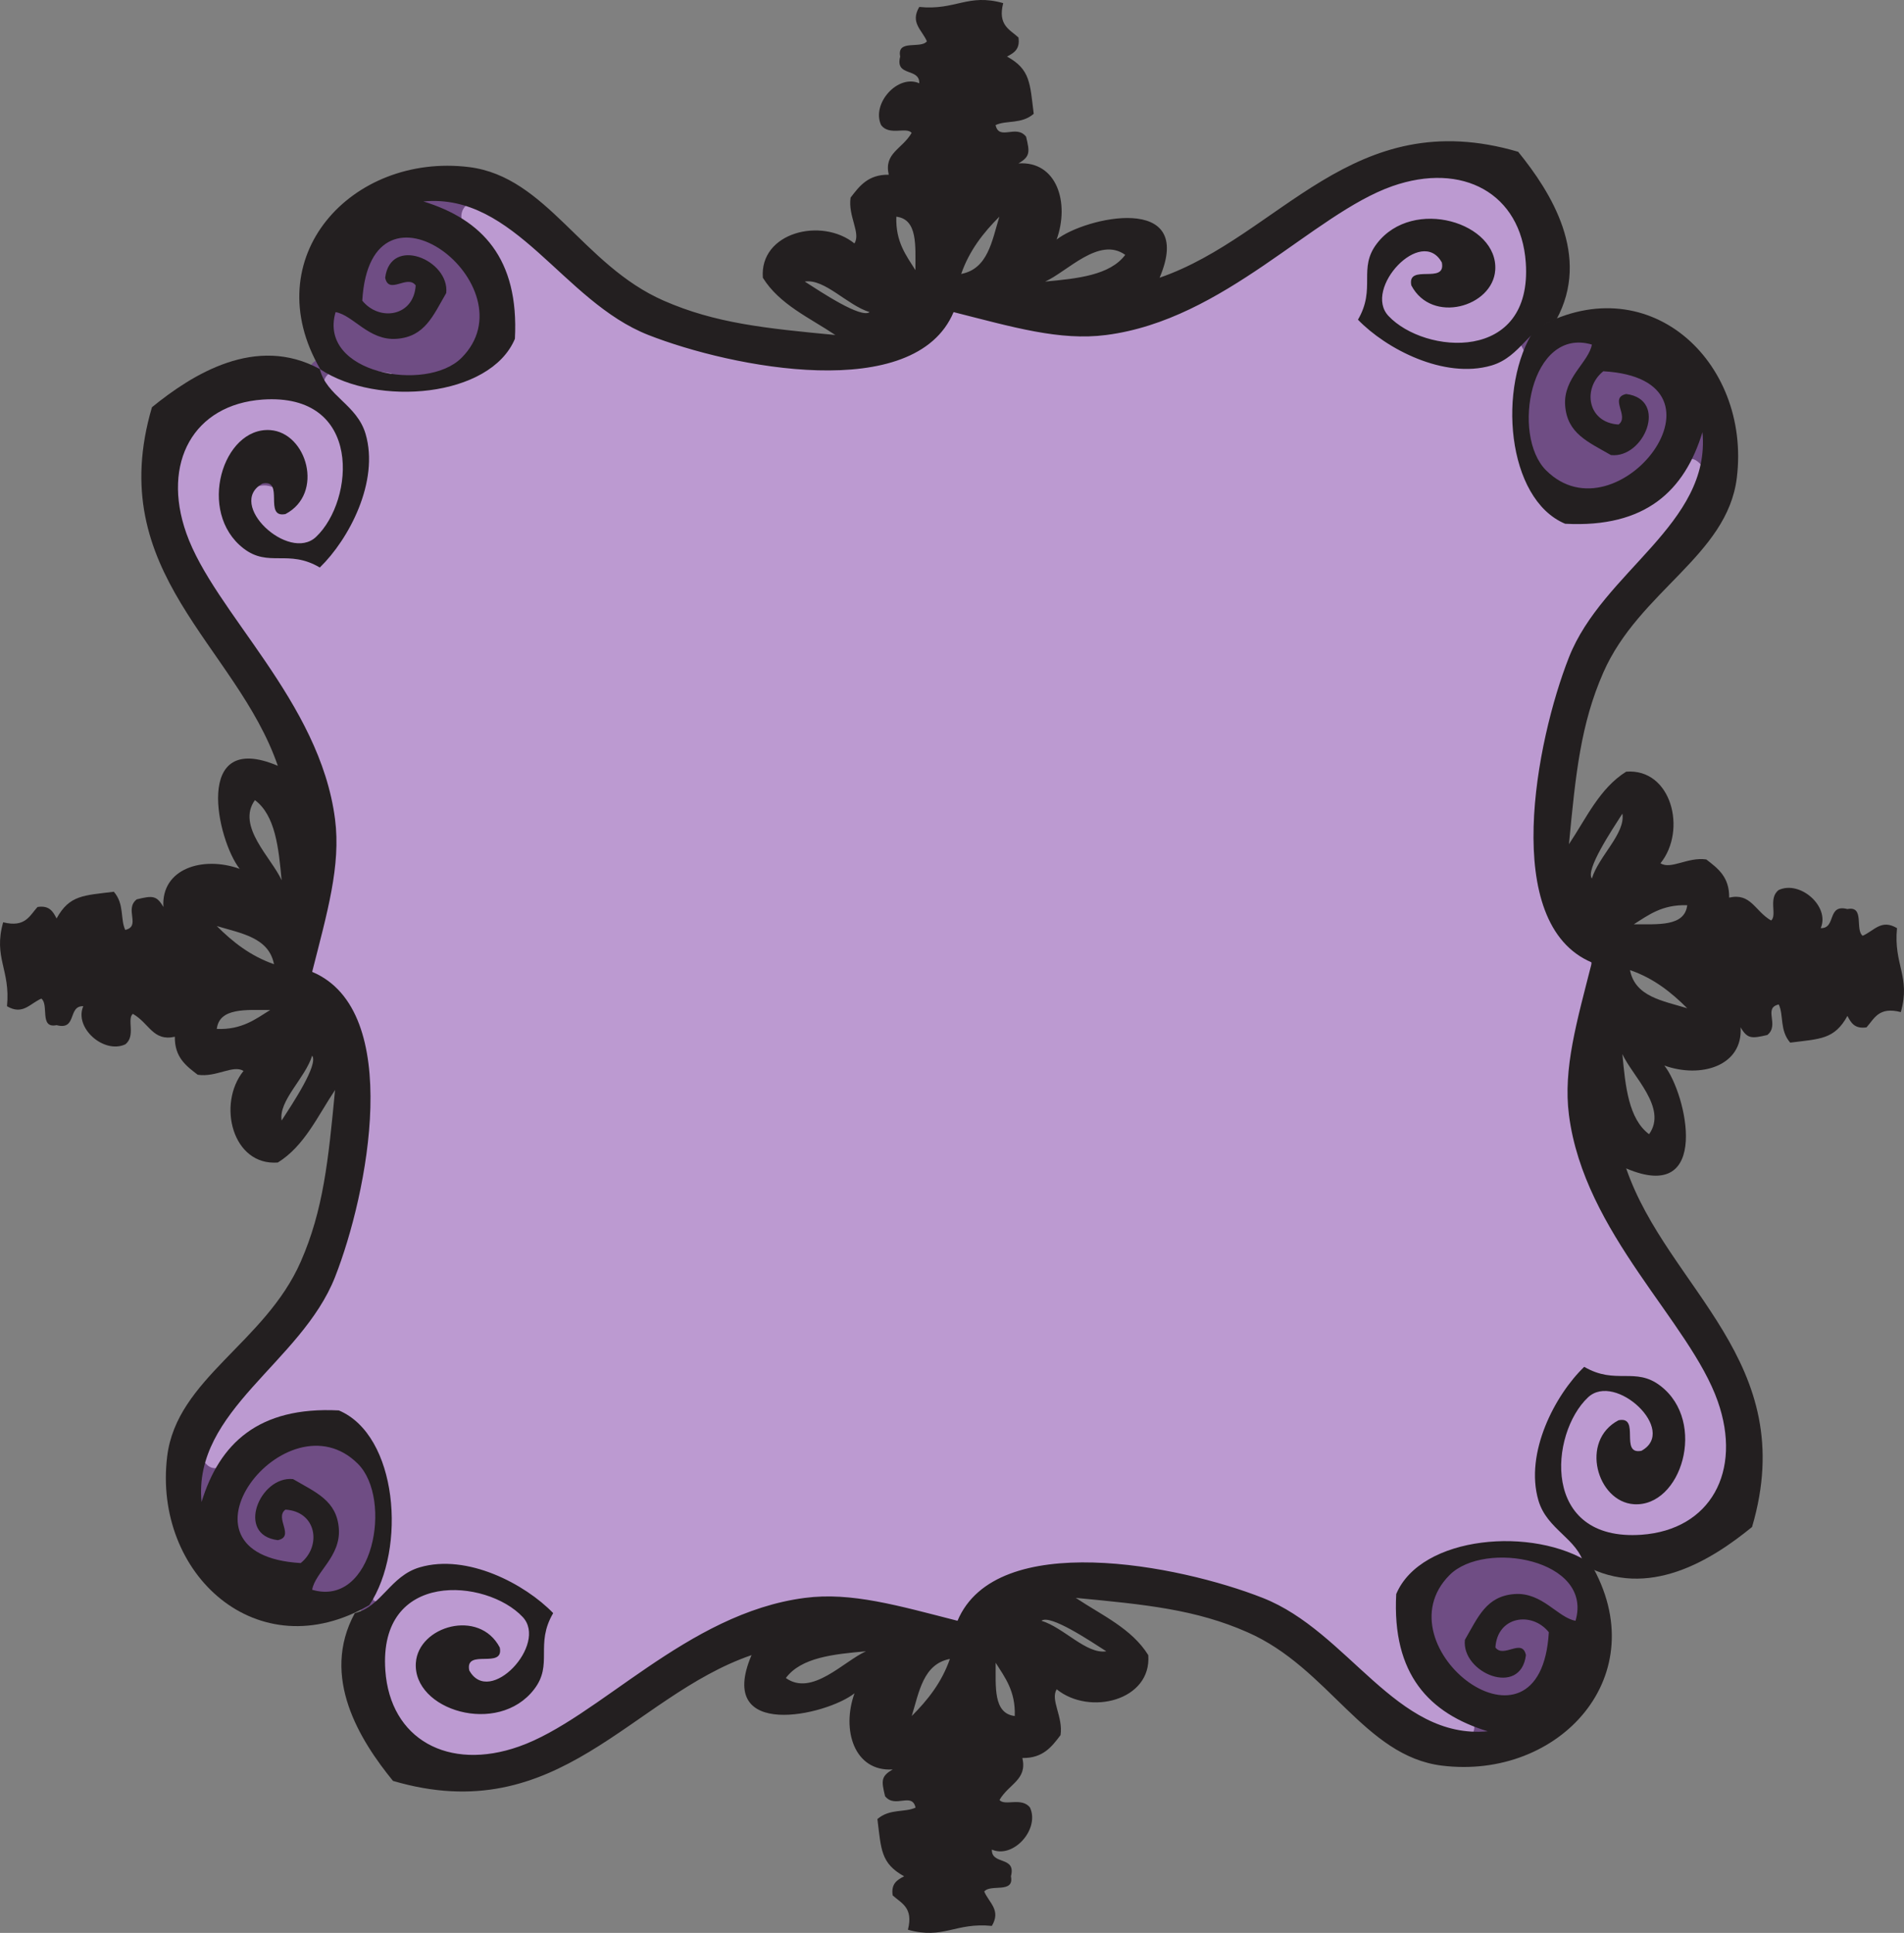 <?xml version="1.0" encoding="UTF-8" standalone="no"?>
<!-- Created with Inkscape (http://www.inkscape.org/) -->

<svg
   xmlns:dc="http://purl.org/dc/elements/1.1/"
   xmlns:cc="http://creativecommons.org/ns#"
   xmlns:rdf="http://www.w3.org/1999/02/22-rdf-syntax-ns#"
   xmlns:svg="http://www.w3.org/2000/svg"
   xmlns="http://www.w3.org/2000/svg"
   xmlns:sodipodi="http://sodipodi.sourceforge.net/DTD/sodipodi-0.dtd"
   xmlns:inkscape="http://www.inkscape.org/namespaces/inkscape"
   width="149.678"
   height="151.944"
   id="svg5209"
   version="1.1"
   inkscape:version="0.48.2 r9819"
   sodipodi:docname="rsvp_hover.svg">
  <rect width="100%" height="100%" fill="#808080" stroke="none"/>
  <defs
     id="defs5211" />
  <sodipodi:namedview
     id="base"
     pagecolor="#ffffff"
     bordercolor="#666666"
     borderopacity="1.0"
     inkscape:pageopacity="0.0"
     inkscape:pageshadow="2"
     inkscape:zoom="5.6"
     inkscape:cx="77.062353"
     inkscape:cy="101.4758"
     inkscape:document-units="px"
     inkscape:current-layer="layer1"
     showgrid="false"
     fit-margin-top="0"
     fit-margin-left="0"
     fit-margin-right="0"
     fit-margin-bottom="0"
     inkscape:window-width="1343"
     inkscape:window-height="861"
     inkscape:window-x="160"
     inkscape:window-y="64"
     inkscape:window-maximized="0" />
  <g
     inkscape:label="Layer 1"
     inkscape:groupmode="layer"
     id="layer1"
     transform="translate(60.553,-353.533)">
    <path
       style="fill:#ffffff;fill-opacity:1;fill-rule:nonzero"
       d="m 51.639,366.943 c -10.673,2.035 -18.292,14.185 -30.045,11.875 -3.12,-0.297 -7.623,-2.842 -9.554,0.938 -5.22,3.201 -12.034,1.393 -17.701,0.491 -7.271,-1.273 -11.266,-8.569 -17.924,-10.804 -2.071,1.214 1.07,3.815 1.54,5.29 1.459,2.683 1.861,7.449 -2.344,7.857 -1.774,0.495 -4.208,2.017 -5.402,0.29 -1.425,-0.191 -6.228,-1.231 -5.134,1.54 3.586,3.286 2.82,9.903 -1.049,12.567 -2.686,0.004 1.452,-0.436 1.629,-2.054 2.908,-3.724 1.199,-10.386 -4.062,-10.446 -5.439,-1.252 -10.003,4.255 -8.571,9.397 3.021,10.16 14.246,17.957 11.607,29.509 -0.429,2.953 -2.519,7.151 1.049,8.929 3.22,5.264 1.378,12.122 0.469,17.835 -1.452,7.179 -8.629,11.283 -10.826,17.969 1.244,2.438 3.346,-1.304 4.844,-1.652 2.685,-0.802 7.479,-2.764 7.963,1.408 2.625,3.483 0.153,7.689 0.675,11.449 1.777,0.933 2.892,-2.161 4.955,-1.674 3.21,-0.287 9.598,1.272 7.701,5.826 0.209,4.7 -7.813,5.201 -8.415,0.871 -0.013,-2.337 4.349,-2.315 4.196,-1.25 -3.382,0.918 -0.078,4.44 1.987,2.634 2.153,-1.409 3.67,-5.147 0.446,-6.384 -4.102,-3.433 -11.351,-0.241 -10.603,5.312 -0.008,4.951 5.116,8.535 9.866,6.897 9.824,-2.288 16.863,-13.028 27.746,-11.518 3.115,-0.096 7.771,3.298 9.799,-0.402 6.624,-4.467 15.804,-1.961 22.589,0.893 5.706,2.41 9.455,8.892 15.871,9.665 1.691,-1.847 -2.414,-3.184 -3.058,-4.732 -2.765,-2.748 -2.548,-8.47 1.853,-9.263 3.245,-1.3 6.718,-0.23 9.933,0.134 1.393,-1.982 -2.784,-3.439 -2.388,-5.781 -0.316,-2.849 0.411,-7.238 3.482,-8.17 -0.368,0.244 -2.624,2.219 -2.634,3.772 -1.586,3.953 0.856,9.052 5.513,8.594 4.947,0.206 9.599,-4.745 7.634,-9.732 -2.695,-10.077 -13.655,-17.667 -11.384,-28.973 0.421,-3.202 2.061,-7.305 -1.205,-9.554 -3.713,-7.412 -1.324,-16.627 2.388,-23.527 2.332,-4.407 7.58,-7.467 8.304,-12.589 -1.59,-2.608 -3.462,2.094 -5.179,2.455 -2.98,1.654 -7.452,1.337 -8.393,-2.5 -1.543,-3.151 1.126,-7.538 -1.161,-10.179 -1.345,0.143 -1.986,2.114 -3.75,1.406 -2.648,-0.362 -6.326,-0.994 -7.612,-3.594 0.1,-2.334 0.585,1.602 2.054,1.674 3.653,3.009 10.243,1.432 10.558,-3.75 0.946,-4.973 -3.229,-9.516 -8.259,-8.951 z m 0.558,4.911 c 2.426,-0.812 5.34,2.291 3.125,4.129 -1.318,1.117 -5.645,0.461 -2.321,-1.027 1.603,-2.35 -3.009,-3.069 -3.906,-1.071 -1.087,0.886 -1.703,3.446 -1.317,0.737 0.234,-1.975 2.618,-2.775 4.42,-2.768 z m -91.83,16.429 c 2.173,-0.274 2.831,3.985 1.384,4.286 -1.363,-2.001 -4.249,-0.221 -2.723,1.763 0.682,1.559 4.63,2.987 0.714,1.853 -2.911,-0.871 -2.978,-7.875 0.625,-7.902 z m 106.942,74.353 c 4.956,-0.205 4.8,7.944 0.402,8.214 -1.939,-0.246 -2.464,-4.258 -0.938,-4.464 -0.406,3.027 3.784,1.666 2.924,-0.692 -0.012,-1.296 -2.473,-3.044 -2.388,-3.058 z"
       id="path12596"
       inkscape:connector-curvature="0" />
    <path
       style="fill:#56008c;fill-opacity:0.396;fill-rule:nonzero"
       d="m 112.755,12.974 c -4.825,0.114 -8.638,3.503 -12.506,5.96 -3.907,2.55 -7.948,5.508 -12.656,6.194 -3.294,0.209 -6.603,0.024 -9.766,-0.939 -1.247,-0.15 -2.947,-1.319 -3.894,0.063 -1.452,2.774 -4.835,3.758 -7.768,3.607 -3.237,0.093 -6.457,-0.037 -9.554,-0.942 -3.685,-0.881 -7.441,-2.136 -10.224,-4.852 -3.338,-2.753 -6.412,-6.492 -10.919,-7.211 -0.931,-0.216 -2.443,-0.199 -2.511,1.071 0.278,1.433 2.101,1.542 3.061,2.377 2.726,1.725 3.661,5.264 3.25,8.304 -1.486,2.379 -4.55,3.05 -7.165,3.036 -2.176,0.129 -4.278,-0.391 -6.222,-1.311 -1.09,-0.575 -2.149,0.831 -1.412,1.763 0.24,0.5 0.875,1.212 1.038,1.468 -3.095,-2.085 -7.612,-1.415 -10.279,1.083 -1.579,1.549 -2.441,3.763 -2.168,5.977 -0.142,3.997 2.471,7.342 4.55,10.519 3.15,4.789 6.943,9.561 7.645,15.424 0.414,3.972 -0.896,7.818 -1.752,11.641 -0.025,1.386 1.732,1.427 2.338,2.45 2.238,2.437 2.198,5.994 2.137,9.118 -0.33,4.505 -1.233,9.041 -3.097,13.164 -2.436,4.761 -7.314,7.824 -9.42,12.785 -0.399,1.363 -0.995,2.909 -0.497,4.308 0.653,1.014 1.949,0.272 2.238,-0.647 0.97,-2.245 2.659,-4.371 5.139,-4.97 1.422,-0.31 2.983,-0.716 4.415,-0.292 2.78,2.033 3.044,5.788 2.835,8.945 0.004,1.721 -0.908,3.217 -1.373,4.81 -0.158,1.183 1.471,1.566 2.093,0.653 0.467,-0.402 -0.444,0.657 -0.502,0.971 -1.257,3.324 -0.467,7.662 2.444,9.877 2.267,1.734 5.307,1.987 7.974,1.161 3.806,-1.051 6.848,-3.743 10.141,-5.793 4.54,-3.097 9.602,-6.344 15.31,-6.115 3.223,0.03 6.273,1.264 9.448,1.691 1.421,-0.079 1.632,-1.909 2.762,-2.533 3.211,-2.219 7.373,-2.012 11.085,-1.622 5.073,0.774 10.429,1.807 14.372,5.305 3.367,2.672 6.325,6.276 10.625,7.444 1.135,0.172 2.586,0.444 3.507,-0.318 0.777,-1.166 -0.776,-1.721 -1.637,-2.07 -2.69,-1.175 -4.76,-3.733 -4.922,-6.708 -0.093,-1.162 -0.331,-2.57 0.748,-3.365 2.759,-2.561 6.919,-2.449 10.374,-1.708 1.015,0.194 2.438,1.317 3.161,0.036 0.385,-0.917 -0.573,-1.584 -1.03,-2.251 4.129,2.672 10.722,0.703 12.154,-4.174 1.311,-4.275 -0.961,-8.575 -3.297,-12.029 -3.384,-5.256 -7.68,-10.271 -8.594,-16.665 -0.485,-3.678 0.732,-7.27 1.473,-10.843 0.534,-0.971 0.074,-2.173 -0.988,-2.506 -2.58,-1.661 -3.083,-4.963 -3.298,-7.757 0.054,-5.249 1.019,-10.516 3.136,-15.329 2.453,-4.963 7.665,-8.067 9.604,-13.331 0.286,-1.292 1.02,-2.869 0.212,-4.09 -0.947,-0.84 -1.926,0.295 -2.249,1.161 -1.099,2.709 -3.658,4.757 -6.574,5.039 -1.264,0.144 -2.866,0.392 -3.675,-0.863 -2.338,-2.548 -2.181,-6.316 -1.81,-9.544 0.019,-1.13 1.048,-2.045 0.826,-3.164 -0.181,-0.704 -1.22,-0.815 -1.59,-0.569 1.792,-1.925 1.59,-4.755 1.172,-7.154 -0.787,-3.61 -4.312,-5.936 -7.919,-5.737 z m -0.458,5.357 c 1.692,-0.055 4.005,0.781 4.185,2.723 -0.152,1.75 -2.703,2.584 -4.001,1.529 1.209,0.058 2.37,-1.066 1.819,-2.282 -0.707,-1.943 -3.372,-1.933 -4.66,-0.603 -0.292,0.093 -1.097,1.368 -0.898,0.798 0.571,-1.4 2.083,-2.193 3.555,-2.165 z m 5.502,8.89 c -0.592,0.422 -1.549,0.68 -2.098,0.686 0.722,-0.112 1.495,-0.376 2.098,-0.686 z m -90.497,6.423 c 0.31,0.425 0.474,0.935 0.497,1.462 -0.082,-0.484 -0.353,-1.148 -0.497,-1.462 z m -6.233,1.323 c 1.689,0.005 2.366,2.276 1.747,3.605 -0.194,0.512 -0.296,0.333 -0.324,-0.14 -0.11,-1.322 -1.784,-2.04 -2.746,-1.066 -1.942,1.407 -0.731,4.202 0.938,5.279 -1.893,-0.579 -2.643,-2.82 -2.266,-4.626 0.174,-1.345 1.071,-3.135 2.651,-3.052 z M 129,109.42 c 2.092,0.609 2.69,3.176 2.171,5.067 -0.258,1.373 -1.496,3.127 -3.086,2.539 -1.439,-0.567 -1.909,-2.75 -1.004,-3.839 -0.069,1.268 1.326,2.522 2.5,1.702 1.185,-0.687 1.922,-2.257 1.044,-3.477 -0.377,-0.762 -1.022,-1.53 -1.624,-1.992 z m -7.109,7.478 c 0.014,0.377 0.469,1.409 0.402,1.367 -0.304,-0.44 -0.414,-0.974 -0.424,-1.501 l 0.022,0.134 z m -88.069,7.288 c -0.439,0.072 -1.161,0.389 -1.362,0.474 0.459,-0.329 1.028,-0.448 1.579,-0.525 l -0.174,0.04 -0.044,0.01 z m 2.69,4.71 c 0.407,-0.067 1.281,0.254 1.272,0.502 -1.407,-0.197 -2.553,1.49 -1.624,2.656 1.127,1.811 3.767,1.123 4.961,-0.251 0.57,-0.755 0.223,0.037 -0.067,0.407 -1.703,2.069 -5.402,1.866 -6.959,-0.257 -0.863,-1.181 0.171,-2.71 1.462,-2.924 0.311,-0.084 0.631,-0.138 0.954,-0.134 z"
       id="path8647"
       inkscape:connector-curvature="0"
       transform="translate(-60.553,353.533)" />
    <path
       style="fill:#56008c;fill-opacity:0.396;fill-rule:nonzero"
       d="m 31.678,17.69 c -2.356,0.072 -3.746,2.371 -4.059,4.477 -0.136,0.513 -0.167,1.205 -0.171,1.639 -0.962,-0.793 -2.333,0.101 -2.243,1.272 -0.205,2.002 1.127,3.825 2.946,4.559 2.196,1.124 4.854,1.015 7.171,0.34 2.617,-1.129 4.055,-4.282 3.069,-6.97 -0.87,-2.858 -3.614,-5.399 -6.713,-5.318 z m 0.407,3.493 c 0.456,0.028 0.647,0.115 0.067,0.033 -0.327,0.016 -0.395,-0.015 -0.067,-0.033 z m 1.317,0.558 c 0.389,0.362 0.866,0.917 0.357,1.417 -0.484,0.868 -0.255,0.437 -0.084,-0.273 0.135,-0.373 -0.21,-1.114 -0.273,-1.144 z m -0.759,3.08 c -0.274,0.318 -0.636,0.597 -1.066,0.642 0.393,-0.119 0.786,-0.409 1.066,-0.642 z"
       id="path8649"
       inkscape:connector-curvature="0"
       transform="translate(-60.553,353.533)" />
    <path
       style="fill:#56008c;fill-opacity:0.396;fill-rule:nonzero"
       d="m 123.827,25.887 c -2.898,0.285 -4.4,3.411 -4.587,6.021 -0.283,2.617 0.521,5.718 3.103,6.914 3.314,1.686 7.391,-0.534 8.968,-3.622 1.112,-1.92 0.926,-4.831 -1.233,-5.932 -1.29,-0.769 -2.859,-1.176 -4.353,-0.921 0.672,-0.745 0.606,-2.209 -0.586,-2.321 -0.427,-0.11 -0.87,-0.166 -1.311,-0.14 z m 0.34,6.217 c 0.009,0.298 0.734,1.341 0.212,0.586 -0.115,-0.176 -0.177,-0.39 -0.212,-0.586 z m 4.319,0.552 c 0.017,0.395 -0.01,0.147 0,0 z m -2.768,1.328 c 0.584,0.345 1.556,0.527 2.048,0.251 -0.462,0.479 -1.065,0.524 -1.579,0.05 -0.086,-0.049 -0.608,-0.363 -0.469,-0.301 z"
       id="path8651"
       inkscape:connector-curvature="0"
       transform="translate(-60.553,353.533)" />
    <path
       style="fill:#56008c;fill-opacity:0.396;fill-rule:nonzero"
       d="m 24.642,112.64 c -3.491,0.21 -6.726,3.166 -6.981,6.696 -0.088,2.549 2.427,4.317 4.782,4.401 0.384,0.172 1.483,-0.173 1.411,0.133 -0.709,0.944 -0.007,2.354 1.179,2.284 2.938,0.33 4.999,-2.597 5.329,-5.218 0.425,-2.604 0.015,-5.716 -2.355,-7.299 -0.977,-0.697 -2.155,-1.101 -3.365,-0.999 z m -1.574,4.888 c 0.29,0.132 1.576,0.904 0.714,0.441 -0.422,-0.429 -1.805,-0.221 -1.763,-0.24 0.331,-0.208 0.682,-0.587 1.049,-0.201 z m 1.406,0.865 c 0.489,0.25 1.009,1.148 0.982,1.367 -0.155,-0.508 -0.724,-1.197 -0.982,-1.367 z m -3.27,0.731 c 0.004,0.479 -0.025,0.211 0,0 z"
       id="path8653"
       inkscape:connector-curvature="0"
       transform="translate(-60.553,353.533)" />
    <path
       style="fill:#56008c;fill-opacity:0.396;fill-rule:nonzero"
       d="m 117.811,121.401 c -2.839,-0.027 -5.928,1.846 -6.228,4.866 -0.435,3.453 2.164,6.848 5.402,7.829 2.15,0.706 4.528,-0.631 5.201,-2.734 0.358,-1.053 0.718,-2.22 0.469,-3.331 0.947,0.784 2.42,0.047 2.377,-1.177 0.186,-2.197 -1.407,-4.151 -3.46,-4.771 -1.201,-0.45 -2.471,-0.71 -3.761,-0.681 z m 1.038,5 c -0.429,0.141 -0.793,0.272 -0.201,0.039 0.028,-0.011 0.306,-0.068 0.201,-0.039 z m -1.992,1.747 c -0.249,0.599 -0.453,1.307 -0.162,1.914 -0.47,-0.423 -0.633,-1.065 -0.078,-1.551 0.026,-0.03 0.298,-0.505 0.24,-0.363 z m 0.843,2.556 c 0.299,0.002 1.115,0.14 0.374,0.095 -0.081,4.1e-4 -0.439,-0.1 -0.374,-0.095 z"
       id="path8655"
       inkscape:connector-curvature="0"
       transform="translate(-60.553,353.533)" />
    <path
       d="m -32.415,468.605 c -5.611,-5.612 -15.479,7.163 -4.499,7.8 1.654,-1.325 1.265,-4.05 -1.199,-4.2 -0.885,0.65 0.774,2.112 -0.601,2.4 -3.342,-0.413 -1.403,-5.075 1.2,-4.8 1.796,1.05 3.439,1.688 3.599,3.9 0.158,2.188 -1.861,3.413 -2.099,4.8 4.822,1.413 6.356,-7.138 3.599,-9.9 z m -3.599,-32.087 c -0.541,1.762 -2.654,3.538 -2.399,5.1 0.838,-1.3 2.917,-4.412 2.399,-5.1 z m -7.496,-2.1 c 1.966,0.075 3.03,-0.762 4.197,-1.488 -1.893,0 -3.995,-0.2 -4.197,1.488 z m 4.497,-5.088 c -0.404,-2.1 -2.583,-2.425 -4.497,-3 1.25,1.25 2.64,2.35 4.497,3 z m 0.6,-6.6 c -0.236,-2.562 -0.497,-5.1 -2.099,-6.3 -1.484,2.05 1.319,4.55 2.099,6.3 z m 2.999,-24.587 c -2.482,-1.462 -4.021,0.025 -5.997,-1.5 -3.689,-2.85 -1.631,-9.55 2.099,-9.3 2.885,0.2 4.269,4.987 1.2,6.6 -1.754,0.35 -0.045,-2.763 -1.8,-2.4 -2.895,1.587 2.053,6.213 4.199,4.2 3.02,-2.837 3.724,-11.35 -4.199,-10.8 -5.424,0.388 -7.945,4.963 -5.996,10.5 2.196,6.237 10.495,13.175 11.694,22.488 0.47,3.65 -0.62,7.35 -1.799,12 7.225,3.038 4.38,17.425 1.799,23.988 -2.656,6.75 -11.169,10.462 -10.495,17.688 1.406,-4.587 4.463,-7.525 10.795,-7.2 4.62,1.95 5.348,10.85 2.399,15.3 -8.786,5.125 -17.032,-2.462 -15.894,-11.7 0.755,-6.1 7.69,-8.9 10.496,-15.288 1.779,-4.05 2.174,-7.975 2.699,-13.5 -1.364,2.038 -2.402,4.4 -4.499,5.7 -3.57,0.275 -4.79,-4.6 -2.697,-7.2 -0.818,-0.512 -2.143,0.525 -3.599,0.3 -0.909,-0.688 -1.824,-1.375 -1.799,-2.987 -1.72,0.388 -2.004,-1.062 -3.3,-1.8 -0.496,0.4 0.255,1.75 -0.6,2.4 -1.692,0.775 -4.036,-1.312 -3.297,-3 -1.241,-0.05 -0.47,1.925 -2.1,1.488 -1.381,0.287 -0.575,-1.613 -1.199,-2.087 -0.911,0.4 -1.466,1.325 -2.699,0.6 0.284,-2.888 -1.091,-3.8 -0.301,-6.6 1.745,0.438 2.08,-0.525 2.7,-1.2 0.943,-0.15 1.225,0.375 1.499,0.9 1.02,-1.85 2.118,-1.8 4.499,-2.1 0.845,0.963 0.497,2.15 0.899,3 1.26,-0.287 -0.091,-1.625 0.9,-2.4 1.229,-0.3 1.566,-0.325 2.1,0.6 -0.189,-3.025 3.11,-4.037 5.997,-3 -1.758,-2.212 -3.741,-10.963 2.998,-8.1 -3.271,-9.488 -13.731,-15.15 -9.895,-28.188 3.166,-2.575 8.169,-5.737 13.195,-3 0.527,2.125 2.915,2.775 3.599,5.1 1.093,3.737 -1.314,8.287 -3.599,10.5"
       style="fill:#231f20;fill-opacity:1;fill-rule:evenodd;stroke:none"
       id="path3356"
       inkscape:connector-curvature="0" />
    <path
       d="m -24.275,381.668 c 5.611,-5.612 -7.161,-15.475 -7.798,-4.5 1.333,1.65 4.048,1.262 4.199,-1.2 -0.654,-0.887 -2.111,0.775 -2.399,-0.6 0.417,-3.337 5.076,-1.4 4.799,1.2 -1.042,1.8 -1.688,3.438 -3.899,3.6 -2.183,0.163 -3.411,-1.863 -4.799,-2.1 -1.409,4.825 7.139,6.35 9.896,3.6 z m 32.087,-3.6 c -1.764,-0.537 -3.538,-2.65 -5.099,-2.4 1.305,0.838 4.419,2.913 5.099,2.4 z m 2.098,-7.5 c -0.066,1.975 0.769,3.038 1.5,4.2 -0.006,-1.887 0.198,-4 -1.5,-4.2 z m 5.098,4.5 c 2.096,-0.4 2.416,-2.575 3,-4.5 -1.249,1.25 -2.357,2.65 -3,4.5 z m 6.599,0.6 c 2.564,-0.237 5.101,-0.5 6.298,-2.1 -2.055,-1.475 -4.554,1.325 -6.298,2.1 z m 24.59,3 c 1.455,-2.487 -0.025,-4.025 1.499,-6 2.841,-3.688 9.551,-1.625 9.295,2.1 -0.198,2.888 -4.985,4.275 -6.596,1.2 -0.355,-1.75 2.754,-0.037 2.399,-1.8 -1.587,-2.888 -6.216,2.05 -4.197,4.2 2.839,3.025 11.349,3.725 10.795,-4.2 -0.379,-5.425 -4.961,-7.938 -10.495,-6 -6.244,2.2 -13.183,10.5 -22.491,11.7 -3.651,0.475 -7.346,-0.625 -11.995,-1.8 -3.042,7.225 -17.431,4.375 -23.99,1.8 -6.751,-2.65 -10.467,-11.175 -17.692,-10.5 4.591,1.413 7.532,4.463 7.196,10.8 -1.942,4.625 -10.841,5.35 -15.293,2.4 -5.128,-8.787 2.46,-17.038 11.694,-15.9 6.112,0.762 8.901,7.7 15.295,10.5 4.05,1.775 7.975,2.175 13.494,2.7 -2.034,-1.363 -4.394,-2.4 -5.698,-4.5 -0.278,-3.562 4.606,-4.787 7.198,-2.7 0.524,-0.812 -0.517,-2.138 -0.301,-3.6 0.691,-0.9 1.376,-1.825 3,-1.8 -0.393,-1.712 1.051,-2 1.799,-3.288 -0.407,-0.5 -1.76,0.25 -2.4,-0.613 -0.777,-1.688 1.311,-4.025 3,-3.288 0.041,-1.25 -1.929,-0.475 -1.499,-2.1 -0.283,-1.387 1.623,-0.575 2.098,-1.2 -0.398,-0.912 -1.33,-1.462 -0.599,-2.7 2.886,0.287 3.8,-1.087 6.598,-0.3 -0.445,1.738 0.519,2.075 1.199,2.7 0.142,0.938 -0.374,1.225 -0.9,1.5 1.846,1.012 1.801,2.112 2.1,4.5 -0.965,0.838 -2.158,0.487 -2.999,0.887 0.281,1.262 1.62,-0.087 2.399,0.912 0.296,1.225 0.32,1.562 -0.6,2.1 3.022,-0.2 4.04,3.1 3,5.987 2.21,-1.75 10.965,-3.737 8.096,3 9.488,-3.275 15.15,-13.725 28.188,-9.9 2.575,3.175 5.741,8.175 2.999,13.2 -2.123,0.525 -2.77,2.913 -5.098,3.6 -3.73,1.087 -8.289,-1.312 -10.495,-3.6"
       style="fill:#231f20;fill-opacity:1;fill-rule:evenodd;stroke:none"
       id="path3350"
       inkscape:connector-curvature="0" />
    <path
       d="m 60.989,390.505 c 5.61,5.612 15.477,-7.162 4.497,-7.787 -1.654,1.325 -1.264,4.037 1.199,4.188 0.885,-0.65 -0.774,-2.1 0.601,-2.4 3.344,0.425 1.403,5.088 -1.2,4.8 -1.796,-1.038 -3.439,-1.688 -3.599,-3.9 -0.158,-2.175 1.861,-3.4 2.1,-4.787 -4.824,-1.413 -6.356,7.138 -3.599,9.887 z m 3.599,32.087 c 0.54,-1.762 2.654,-3.538 2.399,-5.1 -0.838,1.312 -2.917,4.425 -2.399,5.1 z m 7.496,2.1 c -1.968,-0.062 -3.031,0.762 -4.199,1.5 1.893,-0.013 3.996,0.2 4.199,-1.5 z m -4.499,5.1 c 0.404,2.1 2.583,2.413 4.499,3 -1.25,-1.25 -2.641,-2.362 -4.499,-3 z m -0.599,6.6 c 0.235,2.562 0.496,5.1 2.098,6.3 1.484,-2.062 -1.317,-4.562 -2.098,-6.3 z m -3,24.587 c 2.482,1.45 4.021,-0.025 5.997,1.5 3.689,2.837 1.633,9.55 -2.099,9.3 -2.884,-0.2 -4.269,-4.987 -1.2,-6.599 1.755,-0.363 0.045,2.749 1.8,2.4 2.895,-1.587 -2.053,-6.225 -4.199,-4.2 -3.02,2.837 -3.724,11.35 4.199,10.8 5.425,-0.387 7.945,-4.975 5.997,-10.499 -2.197,-6.25 -10.496,-13.188 -11.695,-22.5 -0.47,-3.65 0.62,-7.338 1.8,-11.988 -7.226,-3.038 -4.381,-17.438 -1.8,-23.988 2.656,-6.75 11.169,-10.475 10.496,-17.7 -1.406,4.6 -4.464,7.537 -10.796,7.2 -4.619,-1.938 -5.346,-10.838 -2.399,-15.287 8.786,-5.125 17.032,2.462 15.894,11.688 -0.755,6.112 -7.69,8.9 -10.496,15.3 -1.779,4.05 -2.174,7.975 -2.699,13.488 1.364,-2.038 2.402,-4.388 4.499,-5.7 3.57,-0.275 4.79,4.612 2.697,7.2 0.818,0.525 2.143,-0.512 3.599,-0.3 0.909,0.7 1.824,1.375 1.799,3 1.72,-0.388 2.004,1.05 3.3,1.8 0.495,-0.412 -0.255,-1.762 0.599,-2.4 1.694,-0.775 4.037,1.312 3.299,3 1.24,0.037 0.47,-1.925 2.1,-1.5 1.38,-0.275 0.575,1.625 1.199,2.1 0.91,-0.4 1.466,-1.337 2.699,-0.6 -0.285,2.888 1.091,3.8 0.3,6.6 -1.744,-0.45 -2.079,0.512 -2.699,1.2 -0.943,0.138 -1.225,-0.375 -1.499,-0.9 -1.021,1.85 -2.119,1.8 -4.499,2.1 -0.846,-0.975 -0.497,-2.163 -0.9,-3 -1.258,0.275 0.092,1.613 -0.899,2.4 -1.229,0.287 -1.566,0.312 -2.1,-0.6 0.189,3.025 -3.11,4.037 -5.997,3 1.758,2.212 3.741,10.962 -2.998,8.088 3.271,9.488 13.731,15.162 9.895,28.187 -3.165,2.587 -8.168,5.75 -13.195,3 -0.527,-2.112 -2.915,-2.762 -3.599,-5.087 -1.093,-3.737 1.314,-8.3 3.599,-10.5"
       style="fill:#231f20;fill-opacity:1;fill-rule:evenodd;stroke:none"
       id="path3354"
       inkscape:connector-curvature="0" />
    <path
       d="m 53.406,477.342 c -5.611,5.613 7.161,15.475 7.798,4.5 -1.333,-1.662 -4.048,-1.262 -4.199,1.2 0.654,0.875 2.111,-0.775 2.399,0.6 -0.417,3.337 -5.076,1.4 -4.799,-1.2 1.042,-1.8 1.688,-3.438 3.899,-3.6 2.181,-0.162 3.411,1.863 4.799,2.1 1.409,-4.825 -7.139,-6.362 -9.896,-3.6 z m -32.088,3.6 c 1.762,0.538 3.538,2.65 5.099,2.4 -1.306,-0.837 -4.419,-2.925 -5.099,-2.4 z m -2.098,7.487 c 0.066,-1.962 -0.769,-3.025 -1.5,-4.187 0.006,1.887 -0.198,3.987 1.5,4.187 z m -5.099,-4.487 c -2.095,0.4 -2.415,2.575 -2.999,4.487 1.249,-1.25 2.357,-2.637 2.999,-4.487 z m -6.598,-0.6 c -2.564,0.225 -5.101,0.488 -6.298,2.1 2.055,1.475 4.554,-1.325 6.298,-2.1 z m -24.589,-3 c -1.455,2.475 0.024,4.013 -1.499,5.988 -2.842,3.7 -9.553,1.637 -9.296,-2.087 0.198,-2.888 4.985,-4.276 6.596,-1.2 0.356,1.75 -2.754,0.038 -2.399,1.8 1.587,2.888 6.216,-2.062 4.199,-4.2 -2.84,-3.025 -11.349,-3.725 -10.796,4.2 0.38,5.425 4.963,7.938 10.496,5.988 6.244,-2.188 13.181,-10.488 22.49,-11.688 3.651,-0.475 7.346,0.612 11.995,1.8 3.042,-7.225 17.431,-4.388 23.99,-1.8 6.751,2.65 10.468,11.162 17.693,10.487 -4.591,-1.4 -7.532,-4.462 -7.196,-10.788 1.942,-4.625 10.841,-5.349 15.293,-2.4 5.128,8.788 -2.461,17.025 -11.694,15.888 -6.112,-0.75 -8.901,-7.688 -15.295,-10.488 -4.05,-1.787 -7.975,-2.175 -13.495,-2.7 2.035,1.362 4.395,2.4 5.699,4.5 0.278,3.562 -4.606,4.787 -7.197,2.688 -0.524,0.825 0.517,2.15 0.301,3.6 -0.691,0.912 -1.376,1.825 -3,1.8 0.393,1.725 -1.051,2.012 -1.799,3.3 0.407,0.5 1.76,-0.25 2.4,0.6 0.777,1.7 -1.311,4.038 -3,3.3 -0.041,1.237 1.929,0.474 1.499,2.099 0.282,1.388 -1.623,0.575 -2.098,1.2 0.398,0.913 1.33,1.462 0.599,2.7 -2.886,-0.288 -3.8,1.087 -6.598,0.3 0.445,-1.75 -0.519,-2.075 -1.199,-2.7 -0.142,-0.938 0.374,-1.224 0.9,-1.5 -1.846,-1.025 -1.801,-2.112 -2.1,-4.5 0.965,-0.837 2.156,-0.5 2.999,-0.9 -0.281,-1.25 -1.62,0.1 -2.399,-0.9 -0.296,-1.225 -0.32,-1.562 0.6,-2.1 -3.022,0.188 -4.04,-3.112 -3,-5.987 -2.21,1.75 -10.965,3.737 -8.096,-3 -9.486,3.262 -15.15,13.725 -28.186,9.887 -2.576,-3.162 -5.741,-8.162 -3,-13.188 2.123,-0.525 2.77,-2.912 5.098,-3.599 3.731,-1.1 8.289,1.312 10.496,3.599"
       style="fill:#231f20;fill-opacity:1;fill-rule:evenodd;stroke:none"
       id="path3352"
       inkscape:connector-curvature="0" />
  </g>
</svg>
